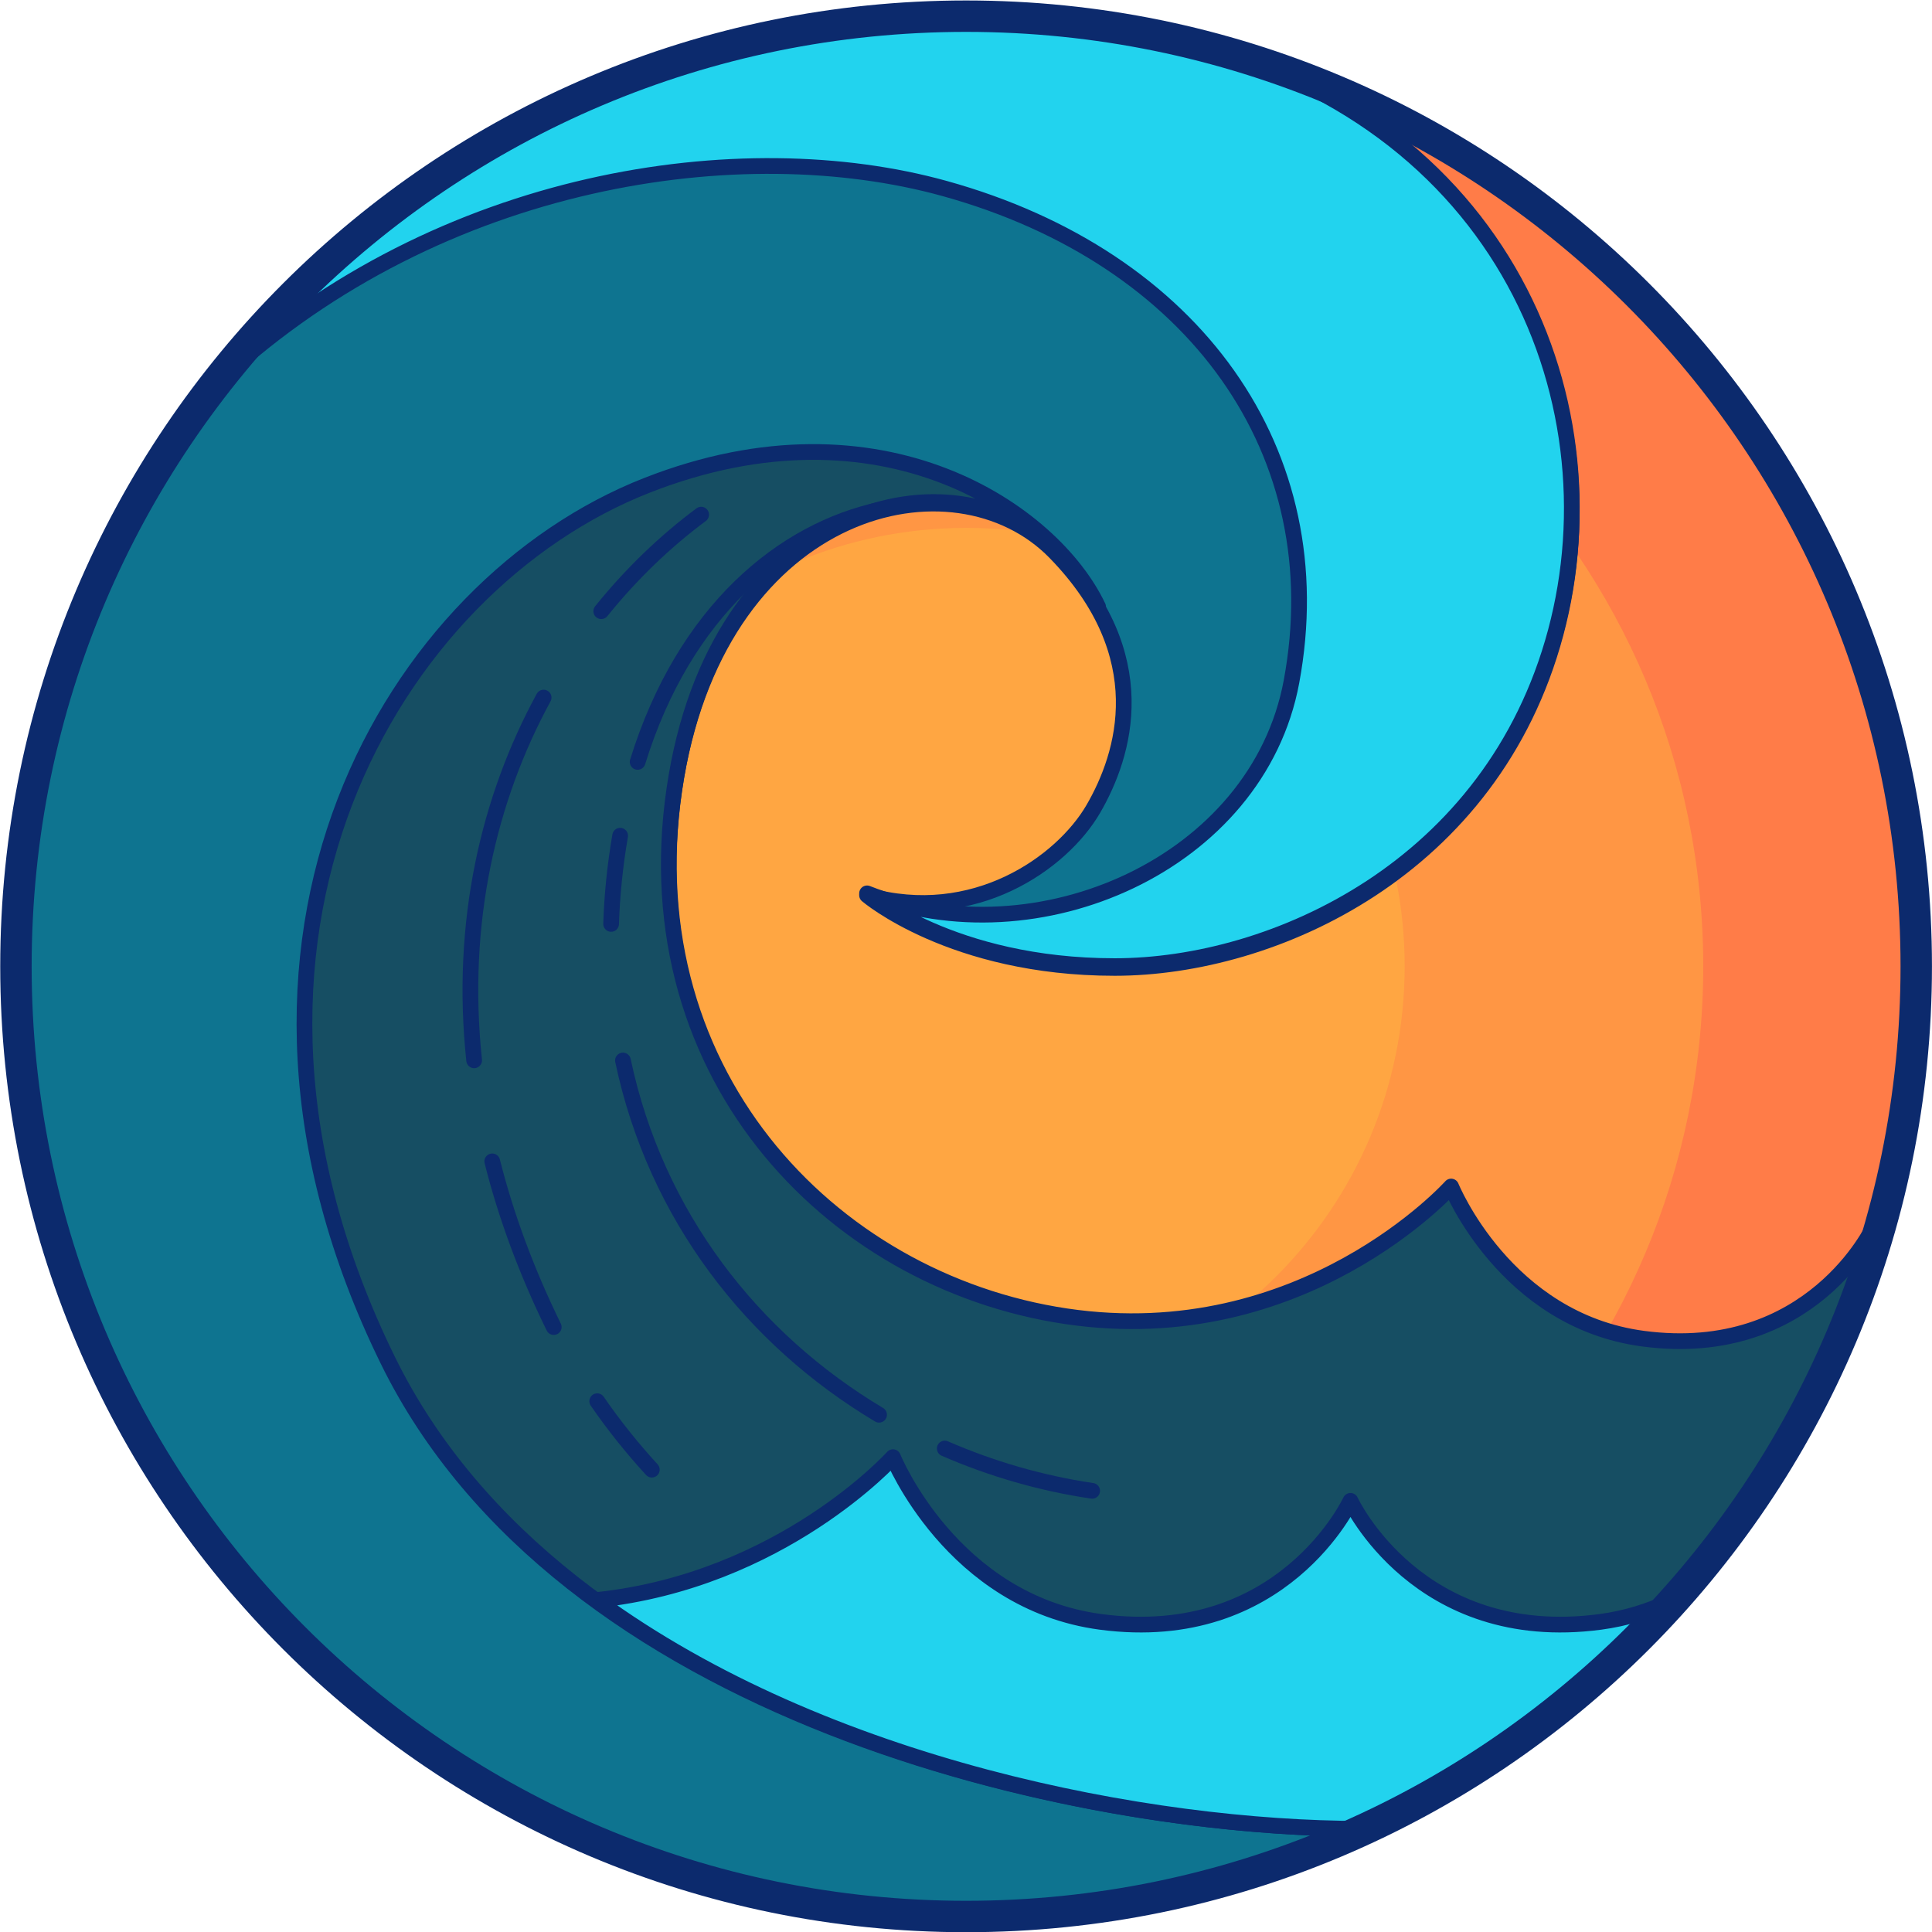 <?xml version="1.0" encoding="UTF-8" standalone="no"?>
<!-- Created with Inkscape (http://www.inkscape.org/) -->

<svg
   version="1.1"
   id="svg1"
   width="665.026"
   height="665.03"
   viewBox="0 0 665.026 665.03"
   sodipodi:docname="harborhearthlogo.svg"
   inkscape:version="1.3.2 (091e20e, 2023-11-25, custom)"
   xmlns:inkscape="http://www.inkscape.org/namespaces/inkscape"
   xmlns:sodipodi="http://sodipodi.sourceforge.net/DTD/sodipodi-0.dtd"
   xmlns="http://www.w3.org/2000/svg"
   xmlns:svg="http://www.w3.org/2000/svg">
  <defs
     id="defs1">
    <clipPath
       clipPathUnits="userSpaceOnUse"
       id="clipPath49">
      <path
         d="M 0,500.001 H 500 V 0 H 0 Z"
         transform="translate(-173.406,-251.207)"
         id="path49" />
    </clipPath>
    <clipPath
       clipPathUnits="userSpaceOnUse"
       id="clipPath50">
      <path
         d="M 190.802,311.38 H 311.151 V 191.031 H 190.802 Z"
         transform="translate(-190.803,-251.207)"
         id="path50" />
    </clipPath>
    <clipPath
       clipPathUnits="userSpaceOnUse"
       id="clipPath52">
      <path
         d="M 0,500.001 H 500 V 0 H 0 Z"
         transform="matrix(1.333,0,0,-1.333,0,666.668)"
         id="path52" />
    </clipPath>
    <clipPath
       clipPathUnits="userSpaceOnUse"
       id="clipPath53">
      <path
         d="m 215.184,286.999 h 71.585 v -71.585 h -71.585 z"
         transform="translate(-215.184,-251.207)"
         id="path53" />
    </clipPath>
    <clipPath
       clipPathUnits="userSpaceOnUse"
       id="clipPath55">
      <path
         d="M 0,500.001 H 500 V 0 H 0 Z"
         transform="matrix(1.333,0,0,-1.333,0,666.668)"
         id="path55" />
    </clipPath>
    <clipPath
       clipPathUnits="userSpaceOnUse"
       id="clipPath57">
      <path
         d="M 0,500.001 H 500 V 0 H 0 Z"
         transform="translate(-242.872,-257.014)"
         id="path57" />
    </clipPath>
    <clipPath
       clipPathUnits="userSpaceOnUse"
       id="clipPath59">
      <path
         d="M 0,500.001 H 500 V 0 H 0 Z"
         transform="translate(-249.217,-314.688)"
         id="path59" />
    </clipPath>
    <clipPath
       clipPathUnits="userSpaceOnUse"
       id="clipPath61">
      <path
         d="M 0,500.001 H 500 V 0 H 0 Z"
         transform="translate(-325.033,-229.941)"
         id="path61" />
    </clipPath>
    <clipPath
       clipPathUnits="userSpaceOnUse"
       id="clipPath63">
      <path
         d="M 0,500.001 H 500 V 0 H 0 Z"
         transform="translate(-282.33,-207.58)"
         id="path63" />
    </clipPath>
    <clipPath
       clipPathUnits="userSpaceOnUse"
       id="clipPath65">
      <path
         d="M 0,500.001 H 500 V 0 H 0 Z"
         transform="translate(-220.85,-215.711)"
         id="path65" />
    </clipPath>
    <clipPath
       clipPathUnits="userSpaceOnUse"
       id="clipPath67">
      <path
         d="M 0,500.001 H 500 V 0 H 0 Z"
         transform="translate(-212.281,-235.287)"
         id="path67" />
    </clipPath>
    <clipPath
       clipPathUnits="userSpaceOnUse"
       id="clipPath69">
      <path
         d="M 0,500.001 H 500 V 0 H 0 Z"
         transform="translate(-216.476,-273.141)"
         id="path69" />
    </clipPath>
    <clipPath
       clipPathUnits="userSpaceOnUse"
       id="clipPath71">
      <path
         d="M 0,500.001 H 500 V 0 H 0 Z"
         transform="translate(-229.332,-288.072)"
         id="path71" />
    </clipPath>
    <clipPath
       clipPathUnits="userSpaceOnUse"
       id="clipPath73">
      <path
         d="M 0,500.001 H 500 V 0 H 0 Z"
         transform="translate(-224.148,-267.892)"
         id="path73" />
    </clipPath>
    <clipPath
       clipPathUnits="userSpaceOnUse"
       id="clipPath75">
      <path
         d="M 0,500.001 H 500 V 0 H 0 Z"
         transform="translate(-221.984,-254.668)"
         id="path75" />
    </clipPath>
    <clipPath
       clipPathUnits="userSpaceOnUse"
       id="clipPath77">
      <path
         d="M 0,500.001 H 500 V 0 H 0 Z"
         transform="translate(-243.854,-214.607)"
         id="path77" />
    </clipPath>
    <clipPath
       clipPathUnits="userSpaceOnUse"
       id="clipPath79">
      <path
         d="M 0,500.001 H 500 V 0 H 0 Z"
         transform="translate(-261.246,-208.397)"
         id="path79" />
    </clipPath>
    <clipPath
       clipPathUnits="userSpaceOnUse"
       id="clipPath81">
      <path
         d="M 0,500.001 H 500 V 0 H 0 Z"
         transform="translate(-173.406,-251.207)"
         id="path81" />
    </clipPath>
  </defs>
  <sodipodi:namedview
     id="namedview1"
     pagecolor="#ffffff"
     bordercolor="#000000"
     borderopacity="0.25"
     inkscape:showpageshadow="2"
     inkscape:pageopacity="0.0"
     inkscape:pagecheckerboard="0"
     inkscape:deskcolor="#d1d1d1"
     inkscape:zoom="0.87080022"
     inkscape:cx="333.6012"
     inkscape:cy="281.9246"
     inkscape:window-width="1920"
     inkscape:window-height="1017"
     inkscape:window-x="-8"
     inkscape:window-y="-8"
     inkscape:window-maximized="1"
     inkscape:current-layer="layer-MC1" />
  <g
     id="layer-MC1"
     inkscape:groupmode="layer"
     inkscape:label="OBJECTS"
     transform="matrix(3.163,0,0,3.163,-725.823,-716.624)">
    <path
       id="path48"
       d="m 0,0 c 0,-42.841 34.729,-77.572 77.57,-77.572 42.842,0 77.571,34.731 77.571,77.572 0,42.841 -34.729,77.57 -77.571,77.57 C 34.729,77.57 0,42.841 0,0"
       style="fill:#ff7c48;fill-opacity:1;fill-rule:nonzero;stroke:none"
       transform="matrix(1.333,0,0,-1.333,231.208,331.726)"
       clip-path="url(#clipPath49)"
       inkscape:export-filename="logo2.svg"
       inkscape:export-xdpi="96"
       inkscape:export-ydpi="96" />
    <g
       opacity="0.4"
       id="g51"
       clip-path="url(#clipPath52)">
      <path
         d="m 0,0 c 0,-33.234 26.94,-60.175 60.174,-60.175 33.234,0 60.174,26.941 60.174,60.175 0,33.233 -26.94,60.174 -60.174,60.174 C 26.94,60.174 0,33.233 0,0"
         style="fill:#ffbf3e;fill-opacity:1;fill-rule:nonzero;stroke:none"
         transform="matrix(1.333,0,0,-1.333,254.404,331.726)"
         clip-path="url(#clipPath50)"
         id="path51" />
    </g>
    <g
       opacity="0.4"
       id="g54"
       clip-path="url(#clipPath55)">
      <path
         d="m 0,0 c 0,-19.769 16.025,-35.792 35.793,-35.792 19.768,0 35.793,16.023 35.793,35.792 0,19.768 -16.025,35.792 -35.793,35.792 C 16.025,35.792 0,19.768 0,0"
         style="fill:#ffbf3e;fill-opacity:1;fill-rule:nonzero;stroke:none"
         transform="matrix(1.333,0,0,-1.333,286.911,331.726)"
         clip-path="url(#clipPath53)"
         id="path54" />
    </g>
    <path
       id="path56"
       d="m 0,0 c 0,0 6.932,-5.94 20.22,-5.94 12.961,0 30.834,8.035 35.996,27.283 C 61.38,40.592 51.546,64.37 23.479,69.034 -7.404,74.167 -53.819,63.53 -67.03,12.1 c -12.741,-49.583 26.892,-90.272 63.055,-94.843 39.113,-4.939 74.974,16.575 86.136,55.537 0,0 -5.086,-10.949 -18.828,-9.127 -11.244,1.491 -15.67,12.42 -15.67,12.42 0,0 -12.066,-13.476 -31.445,-10.589 -19.383,2.888 -35.887,20.253 -31.793,44.13 3.84,22.396 22.71,26.777 30.928,18.357 8.212,-8.42 5.689,-16.517 3.121,-20.944 C 15.903,2.613 8.7,-2.451 0,0"
       style="fill:#0e7490;fill-opacity:1;fill-rule:nonzero;stroke:#0c2a6d;stroke-width:1.283;stroke-linecap:round;stroke-linejoin:round;stroke-miterlimit:10;stroke-dasharray:none;stroke-opacity:1"
       transform="matrix(1.333,0,0,-1.333,323.829,323.982)"
       clip-path="url(#clipPath57)" />
    <path
       id="path58"
       d="m 0,0 c 20.424,-5.667 31.779,-21.585 28.305,-40.257 -2.77,-14.889 -20.766,-22.75 -34.65,-17.284 0,0 6.932,-5.94 20.22,-5.94 12.961,0 30.834,8.035 35.996,27.283 C 55.035,-16.949 45.24,6.903 17.35,12.522 -8.278,17.685 -39.033,10.118 -59.03,-15.456 -41.143,1.001 -16.56,4.597 0,0"
       style="fill:#22d3ee;fill-opacity:1;fill-rule:nonzero;stroke:#0c2a6d;stroke-width:1.283;stroke-linecap:round;stroke-linejoin:round;stroke-miterlimit:10;stroke-dasharray:none;stroke-opacity:1"
       transform="matrix(1.333,0,0,-1.333,332.289,247.084)"
       clip-path="url(#clipPath59)" />
    <path
       id="path60"
       d="m 0,0 c 0,0 -5.086,-10.949 -18.828,-9.127 -11.244,1.49 -15.67,12.42 -15.67,12.42 0,0 -12.066,-13.477 -31.445,-10.59 -19.383,2.889 -35.887,20.254 -31.793,44.13 3.84,22.397 22.71,26.778 30.927,18.358 1.498,-1.54 2.639,-3.07 3.489,-4.567 v 10e-4 c -3.692,7.774 -17.629,17.446 -36.833,9.912 -20.675,-8.113 -38.033,-36.998 -21.154,-71.422 14.152,-28.857 55.721,-38.226 79.453,-38.252 C -22.158,-40.229 -6.664,-23.254 0,0"
       style="fill:#164e63;fill-opacity:1;fill-rule:nonzero;stroke:#0c2a6d;stroke-width:1.283;stroke-linecap:round;stroke-linejoin:round;stroke-miterlimit:10;stroke-dasharray:none;stroke-opacity:1"
       transform="matrix(1.333,0,0,-1.333,433.378,360.079)"
       clip-path="url(#clipPath61)" />
    <path
       id="path62"
       d="m 0,0 c 0,0 -5.502,-11.855 -20.385,-9.883 -12.176,1.615 -16.967,13.449 -16.967,13.449 0,0 -9.077,-10.082 -24.22,-11.666 18.711,-13.685 45.228,-18.658 62.422,-18.675 9.582,4.334 18.132,10.607 25.195,18.55 C 24.367,-9.002 22.496,-9.602 20.387,-9.883 5.502,-11.855 0,0 0,0"
       style="fill:#22d3ee;fill-opacity:1;fill-rule:nonzero;stroke:#0c2a6d;stroke-width:1.283;stroke-linecap:round;stroke-linejoin:round;stroke-miterlimit:10;stroke-dasharray:none;stroke-opacity:1"
       transform="matrix(1.333,0,0,-1.333,376.44,389.895)"
       clip-path="url(#clipPath63)" />
    <path
       id="path64"
       d="M 0,0 C 1.354,-1.969 2.848,-3.828 4.458,-5.588"
       style="fill:none;stroke:#0c2a6d;stroke-width:1.283;stroke-linecap:round;stroke-linejoin:round;stroke-miterlimit:10;stroke-dasharray:none;stroke-opacity:1"
       transform="matrix(1.333,0,0,-1.333,294.466,379.053)"
       clip-path="url(#clipPath65)" />
    <path
       id="path66"
       d="M 0,0 C 1.106,-4.385 2.756,-8.904 5.021,-13.527"
       style="fill:none;stroke:#0c2a6d;stroke-width:1.283;stroke-linecap:round;stroke-linejoin:round;stroke-miterlimit:10;stroke-dasharray:none;stroke-opacity:1"
       transform="matrix(1.333,0,0,-1.333,283.042,352.952)"
       clip-path="url(#clipPath67)" />
    <path
       id="path68"
       d="M 0,0 C -4.49,-8.24 -6.864,-18.35 -5.673,-29.614"
       style="fill:none;stroke:#0c2a6d;stroke-width:1.283;stroke-linecap:round;stroke-linejoin:round;stroke-miterlimit:10;stroke-dasharray:none;stroke-opacity:1"
       transform="matrix(1.333,0,0,-1.333,288.634,302.48)"
       clip-path="url(#clipPath69)" />
    <path
       id="path70"
       d="M 0,0 C -2.953,-2.198 -5.711,-4.845 -8.156,-7.882"
       style="fill:none;stroke:#0c2a6d;stroke-width:1.283;stroke-linecap:round;stroke-linejoin:round;stroke-miterlimit:10;stroke-dasharray:none;stroke-opacity:1"
       transform="matrix(1.333,0,0,-1.333,305.776,282.572)"
       clip-path="url(#clipPath71)" />
    <path
       id="path72"
       d="M 0,0 C 3.818,12.354 11.906,18.926 19.874,20.609"
       style="fill:none;stroke:#0c2a6d;stroke-width:1.283;stroke-linecap:round;stroke-linejoin:round;stroke-miterlimit:10;stroke-dasharray:none;stroke-opacity:1"
       transform="matrix(1.333,0,0,-1.333,298.865,309.479)"
       clip-path="url(#clipPath73)" />
    <path
       id="path74"
       d="M 0,0 C 0.074,2.34 0.314,4.742 0.736,7.201"
       style="fill:none;stroke:#0c2a6d;stroke-width:1.283;stroke-linecap:round;stroke-linejoin:round;stroke-miterlimit:10;stroke-dasharray:none;stroke-opacity:1"
       transform="matrix(1.333,0,0,-1.333,295.979,327.111)"
       clip-path="url(#clipPath75)" />
    <path
       id="path76"
       d="M 0,0 C -10.305,6.152 -18.229,16.221 -20.909,28.92"
       style="fill:none;stroke:#0c2a6d;stroke-width:1.283;stroke-linecap:round;stroke-linejoin:round;stroke-miterlimit:10;stroke-dasharray:none;stroke-opacity:1"
       transform="matrix(1.333,0,0,-1.333,325.138,380.525)"
       clip-path="url(#clipPath77)" />
    <path
       id="path78"
       d="M 0,0 C -4.162,0.619 -8.212,1.789 -12.033,3.455"
       style="fill:none;stroke:#0c2a6d;stroke-width:1.283;stroke-linecap:round;stroke-linejoin:round;stroke-miterlimit:10;stroke-dasharray:none;stroke-opacity:1"
       transform="matrix(1.333,0,0,-1.333,348.328,388.806)"
       clip-path="url(#clipPath79)" />
    <path
       id="path80"
       d="m 0,0 c 0,-42.841 34.729,-77.572 77.57,-77.572 42.842,0 77.571,34.731 77.571,77.572 0,42.841 -34.729,77.57 -77.571,77.57 C 34.729,77.57 0,42.841 0,0 Z"
       style="fill:none;stroke:#0c2a6d;stroke-width:2.565;stroke-linecap:round;stroke-linejoin:round;stroke-miterlimit:10;stroke-dasharray:none;stroke-opacity:1"
       transform="matrix(1.333,0,0,-1.333,231.208,331.726)"
       clip-path="url(#clipPath81)" />
  </g>
</svg>
